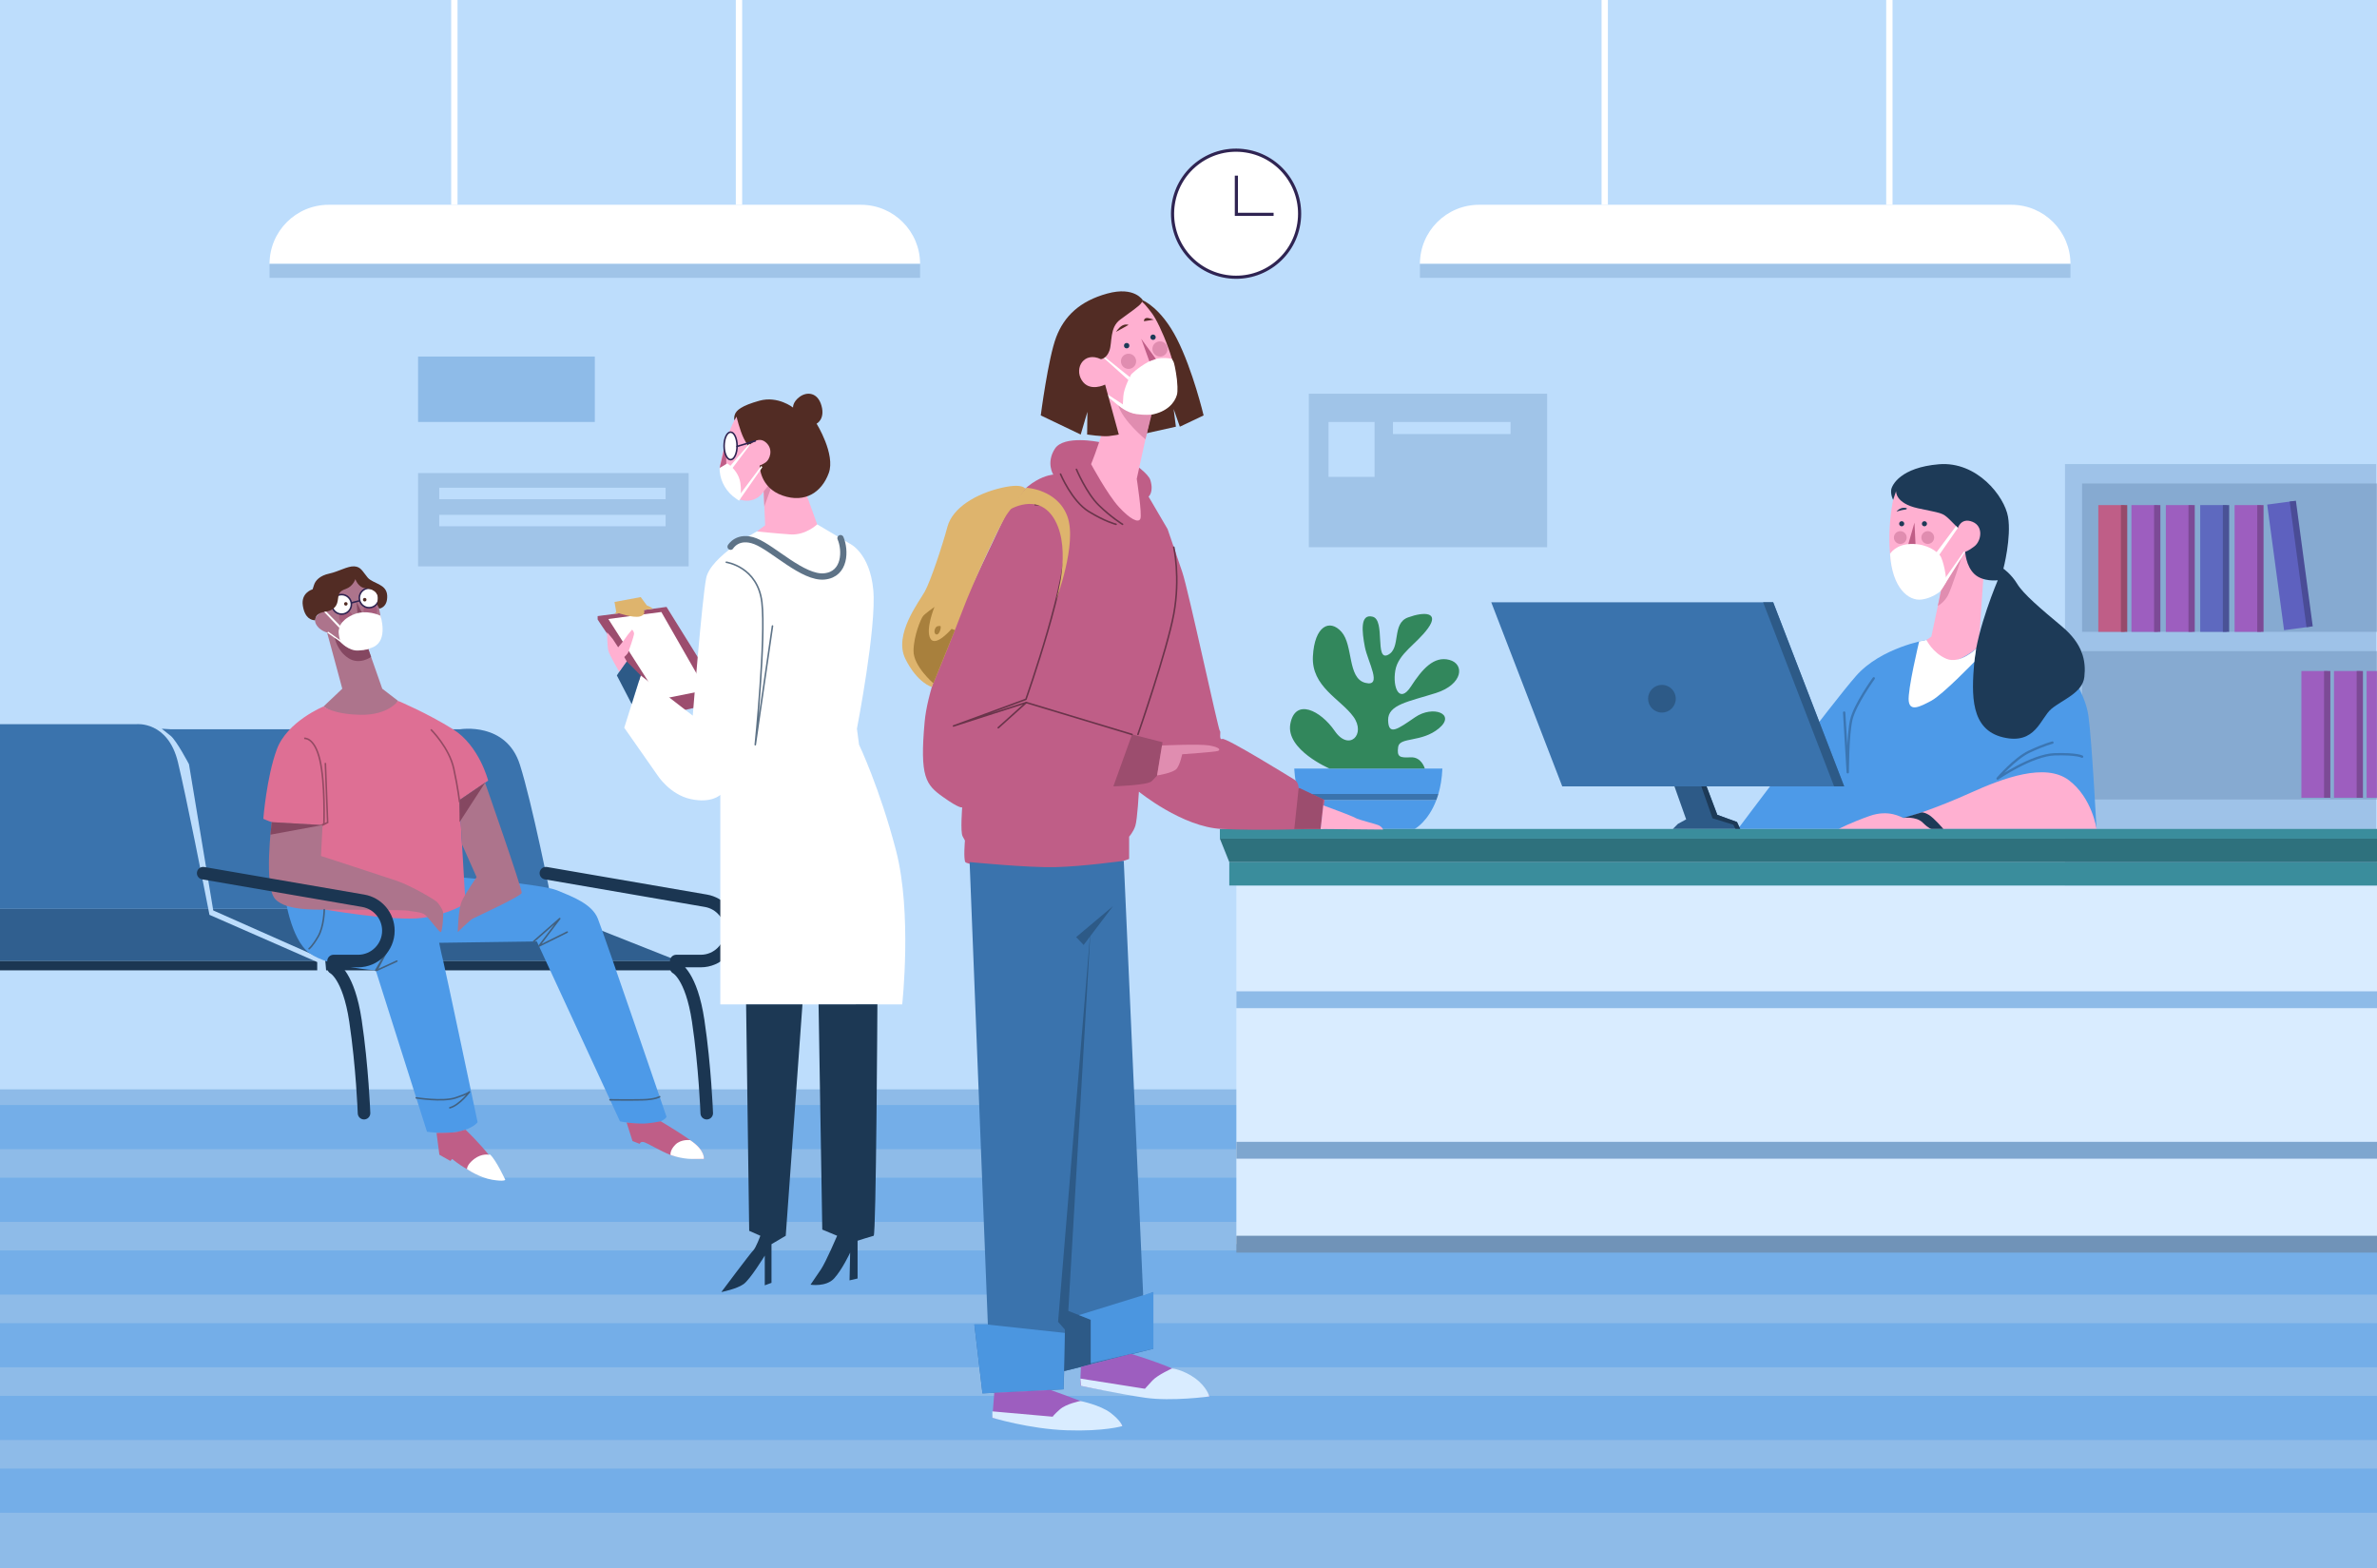 <?xml version="1.0" encoding="utf-8"?>
<!-- Generator: Adobe Illustrator 27.5.0, SVG Export Plug-In . SVG Version: 6.00 Build 0)  -->
<svg version="1.1" xmlns="http://www.w3.org/2000/svg" xmlns:xlink="http://www.w3.org/1999/xlink" x="0px" y="0px"
	 viewBox="0 0 757.894 500" style="enable-background:new 0 0 757.894 500;" xml:space="preserve">
<g id="BACKGROUND">
	<rect y="-0.47" style="fill:#BDDDFC;" width="757.894" height="500.941"/>
	<rect y="347.307" style="fill:#8EBBE8;" width="757.894" height="153.163"/>
	<rect y="352.299" style="fill:#74AEE8;" width="757.894" height="14.076"/>
	<rect y="375.481" style="fill:#74AEE8;" width="757.894" height="14.076"/>
	<rect y="398.663" style="fill:#74AEE8;" width="757.894" height="14.076"/>
	<rect y="421.845" style="fill:#74AEE8;" width="757.894" height="14.076"/>
	<rect y="445.027" style="fill:#74AEE8;" width="757.894" height="14.076"/>
	<rect y="468.209" style="fill:#74AEE8;" width="757.894" height="14.076"/>
</g>
<g id="OBJECTS">
	<g>
		<path style="fill:#3A73AD;" d="M56.742,243.034c-3.171-13.214-13.214-12.157-13.214-12.157H0v58.878h66.413
			C64.947,282.252,59.474,254.417,56.742,243.034z"/>
		<path style="fill:#305F8F;" d="M66.785,291.662c0,0-0.136-0.7-0.372-1.907H0v16.642h100.39L66.785,291.662z"/>
		<polygon style="fill:#1B3652;" points="0,306.396 0,309.369 101.142,309.369 101.142,306.726 100.39,306.396 		"/>
		<path style="fill:#305F8F;" d="M215.613,306.122l-39.076-15.479c0,0-0.062-0.316-0.174-0.888H67.908l0.085,0.51l35.704,15.844
			l0.025,0.287h111.891V306.122z"/>
		<polygon style="fill:#1B3652;" points="103.722,306.396 103.984,309.369 215.613,309.369 215.613,306.396 		"/>
		<path style="fill:#3A73AD;" d="M165.777,243.827c-4.342-13.781-19.066-11.326-19.066-11.326h-92.31l-2.832-0.169
			c0,0,0.944,0.736,2.832,2.246c1.888,1.51,5.852,9.061,5.852,9.061l7.655,46.117h108.455
			C175.313,284.422,169.699,256.274,165.777,243.827z"/>
		<path style="fill:none;stroke:#1B3652;stroke-width:4;stroke-linecap:round;stroke-linejoin:round;stroke-miterlimit:10;" d="
			M174.053,278.384l51.018,8.794c4.643,0.8,8.035,4.827,8.035,9.539l0,0c0,5.346-4.334,9.68-9.68,9.68h-7.814v2.19
			c0,0,4.825,2.316,7.005,16.891c2.179,14.575,2.724,29.423,2.724,29.423"/>
		<g>
			<path style="fill:#4D9AE8;" d="M90.751,285.016c0,0,1.739,14.389,7.931,18.867c6.192,4.478,21.121,5.485,21.121,5.485
				l16.341,51.448c0,0,5.086,0.865,9.82,0c4.734-0.865,6.32-3.026,6.32-3.026s-10.255-48.604-10.964-51.394
				c-0.709-2.79-1.285-5.816-1.285-5.816l31.127-0.432l26.516,57.354c0,0,6.773,1.441,10.52,0.721
				c3.747-0.721,4.323-2.162,4.323-2.162s-20.031-58.513-21.904-63.193c-1.873-4.681-8.07-6.986-12.97-9.004
				c-4.9-2.017-31.682-4.221-31.682-4.221L90.751,285.016z"/>
			<path style="fill:#AD748C;" d="M104.27,201.652c0-0.185,4.864,17.918,4.864,17.918l-5.973,5.665c0,0,6.034,4.864,13.915,3.879
				c7.881-0.985,9.852-5.665,9.852-5.665l-5.049-3.879l-4.495-12.807c0,0,3.694-0.865,4.187-5.112s-1.539-12.929-3.756-15.576
				c-2.217-2.648-9.236-4.68-12.807,0.369c-3.571,5.049-2.34,8.682-2.34,8.682s-2.955,1.293-2.032,3.571
				C101.561,200.974,104.27,201.652,104.27,201.652z"/>
			<polygon style="fill:#854761;" points="113.693,191.941 116.461,197.428 114.091,196.887 			"/>
			<circle style="fill:#A65D7C;" cx="110.267" cy="196.762" r="2.162"/>
			<path style="fill:#A65D7C;" d="M120.243,194.684c0,1.194-0.968,2.161-2.162,2.161c-1.194,0-2.162-0.968-2.162-2.161
				c0-1.194,0.968-2.162,2.162-2.162C119.276,192.523,120.243,193.49,120.243,194.684z"/>
			<path style="fill:#FFFFFF;stroke:#2F2452;stroke-width:0.5;stroke-miterlimit:10;" d="M112.048,192.68
				c0,1.722-1.396,3.118-3.118,3.118c-1.722,0-3.118-1.396-3.118-3.118c0-1.722,1.396-3.118,3.118-3.118
				C110.652,189.562,112.048,190.958,112.048,192.68z"/>
			<path style="fill:#FFFFFF;stroke:#2F2452;stroke-width:0.5;stroke-miterlimit:10;" d="M120.799,190.635
				c0,1.722-1.396,3.118-3.118,3.118s-3.118-1.396-3.118-3.118c0-1.722,1.396-3.118,3.118-3.118S120.799,188.913,120.799,190.635z"
				/>
			
				<line style="fill:#FFFFFF;stroke:#2F2452;stroke-width:0.5;stroke-miterlimit:10;" x1="112.048" y1="192.211" x2="114.563" y2="191.54"/>
			<path style="fill:#522C24;" d="M110.829,192.523c0,0.31-0.252,0.562-0.562,0.562c-0.311,0-0.562-0.252-0.562-0.562
				c0-0.311,0.252-0.562,0.562-0.562C110.577,191.96,110.829,192.212,110.829,192.523z"/>
			<circle style="fill:#522C24;" cx="116.289" cy="191.197" r="0.562"/>
			<path style="fill:#522C24;" d="M101.772,195.662c0,0,0.554-0.457,2.23-0.69s3.351-1.232,3.677-3.432
				c0.326-2.2,0.288-2.991,2.588-3.782c2.3-0.791,3.039-3.119,3.039-3.119s0.896,2.698,3.155,2.878
				c2.259,0.179,3.749,1.213,3.972,2.634c0.223,1.421-0.379,2.315,0,2.934c0.379,0.619,0.455,0.959,0.455,0.959
				s2.71-0.235,2.571-4.098c-0.14-3.863-4.562-3.817-6.237-5.818c-1.676-2.001-2.141-3.445-4.282-3.561
				c-2.141-0.116-4.934,1.653-7.959,2.304c-3.025,0.652-4.468,2.234-4.887,3.724c-0.419,1.49-0.465,1.303-0.465,1.303
				s-3.724,1.065-3.072,5.187c0.652,4.122,2.78,4.634,3.903,4.681C100.458,197.765,100.521,196.166,101.772,195.662z"/>
			<polygon style="fill:#FFFFFF;" points="103.352,195.085 108.105,200.092 108.561,199.591 104.002,194.972 			"/>
			<path style="fill:#FFFFFF;" d="M108.105,200.592c0,0-0.025-2.555,4.323-4.559c4.348-2.004,8.878,0.263,8.878,0.263
				s2.584,7.78-2.275,9.996c-4.859,2.215-6.936,1.163-8.202,0.412c-1.266-0.751-2.268-1.954-2.268-1.954
				S107.649,201.594,108.105,200.592z"/>
			<polygon style="fill:#FFFFFF;" points="104.704,201.415 108.93,204.45 108.93,204.951 104.27,201.652 			"/>
			<path style="fill:#854761;" d="M106.756,203.412l1.805,1.339c0,0,2.666,2.835,5.658,2.653c2.992-0.181,3.227-0.466,3.227-0.466
				l0.875,2.494c0,0-3.649,2.717-7.246,0.39C107.479,207.494,106.756,203.412,106.756,203.412z"/>
			<path style="fill:#DE6F94;" d="M103.162,225.234c0,0-11.628,4.755-14.907,13.688c-3.279,8.933-4.297,22.121-4.297,22.121
				s5.428,2.643,11.195,2.643c5.767,0,6.445,0,6.445,0l0.678,26.069c0,0,23.181,4.123,32.34,2.879
				c9.159-1.244,13.795-4.636,13.795-4.636l-1.922-32.905l9.159-6.219c0,0-2.827-11.148-11.195-16.373
				c-8.368-5.225-17.525-9.052-17.525-9.052s-3.079,4.598-11.943,4.439C106.121,227.728,103.162,225.234,103.162,225.234z"/>
			<path style="fill:none;stroke:#944A63;stroke-width:0.5;stroke-miterlimit:10;" d="M96.989,235.405c0,0,3.283-0.547,5.016,6.931
				c1.733,7.478,1.277,20.337,1.277,20.337l-1.684,1.013l2.869-1.469l-0.73-18.969"/>
			<path style="fill:none;stroke:#944A63;stroke-width:0.5;stroke-miterlimit:10;" d="M137.389,232.578
				c0,0,5.837,5.746,7.296,12.494c1.459,6.749,1.842,10.674,1.842,10.674"/>
			<path style="fill:#AD748C;" d="M86.64,262.115c0,0-2.619,20.446,1.103,24.517c3.723,4.072,14.484,3.316,18.963,3.374
				c4.479,0.058,22.627,0.058,23.558,0.349c0.931,0.291,3.956,0.291,5.235,1.28c1.28,0.989,4.595,5.759,5.061,5.526
				c0.465-0.233,0.931-5.526,0.698-6.457c-0.233-0.931-1.222-2.385-1.861-3.083c-0.64-0.698-8.144-5.177-12.913-6.806
				c-4.77-1.629-24.14-7.911-24.14-7.911l0.508-9.861L86.64,262.115z"/>
			<polygon style="fill:#854761;" points="86.64,262.115 86.222,266.106 102.852,263.044 			"/>
			<path style="fill:#AD748C;" d="M154.664,249.541c0,0,11.926,34.067,11.686,35.146c-0.24,1.079-14.509,7.607-15.589,8.18
				c-1.079,0.573-4.796,4.302-4.796,4.302s0.12-7.445,1.319-9.964c1.199-2.518,4.677-7.563,4.677-7.563l-4.646-10.425l-0.825-14.124
				L154.664,249.541z"/>
			<polygon style="fill:#854761;" points="154.664,249.541 146.527,262.115 146.489,255.092 			"/>
			<path style="fill:none;stroke:#426180;stroke-width:0.5;stroke-linecap:round;stroke-linejoin:round;stroke-miterlimit:10;" d="
				M132.715,350.019c0,0,8.369,1.368,12.53,0c4.161-1.367,4.433-1.91,4.433-1.91s-3.166,4.252-6.242,5.066"/>
			
				<polyline style="fill:none;stroke:#426180;stroke-width:0.5;stroke-linecap:round;stroke-linejoin:round;stroke-miterlimit:10;" points="
				119.803,309.369 123.464,303.054 120.099,309.371 126.534,306.419 			"/>
			<path style="fill:none;stroke:#426180;stroke-width:0.5;stroke-linecap:round;stroke-linejoin:round;stroke-miterlimit:10;" d="
				M103.391,290.024c0,0-0.059,5.297-1.948,8.544c-1.889,3.247-2.893,3.896-2.893,3.896"/>
			
				<polyline style="fill:none;stroke:#426180;stroke-width:0.5;stroke-linecap:round;stroke-linejoin:round;stroke-miterlimit:10;" points="
				170.156,300.162 178.472,292.867 171.847,301.629 180.849,297.169 			"/>
			<path style="fill:none;stroke:#426180;stroke-width:0.5;stroke-linecap:round;stroke-linejoin:round;stroke-miterlimit:10;" d="
				M194.506,350.642c0,0,6.041,0.094,10.286,0s5.534-0.983,5.534-0.983"/>
			<path style="fill:#BF5E87;" d="M199.79,357.884l1.876,5.896l2.298,0.909c0,0,0.16-0.802,1.229-0.588
				c1.069,0.214,5.665,3.046,8.605,4.115c2.939,1.069,10.636,1.283,10.636,1.283s0.107-2.084-2.245-4.329
				c-2.352-2.245-11.516-7.685-11.516-7.685s-3.662,0.791-6.121,0.737C202.094,358.168,199.79,357.884,199.79,357.884z"/>
			<path style="fill:#BF5E87;" d="M148.43,360.17c0,0,4.343,4.075,7.966,8.717c3.623,4.641,4.189,7.245,4.189,7.245
				s-3.283,0-7.811-1.585c-4.528-1.585-8.604-5.049-8.604-5.049l-0.566,0.634l-3.509-1.981l-0.906-6.951
				c0,0,5.061,0.036,6.776-0.384C147.679,360.396,148.43,360.17,148.43,360.17z"/>
			<path style="fill:#FFFFFF;" d="M220.063,363.491c0,0-2.921-0.382-4.739,1.458c-1.818,1.84-1.526,3.266-1.526,3.266
				s3.323,1.283,6.979,1.283s3.656,0,3.656,0S224.908,366.706,220.063,363.491z"/>
			<path style="fill:#FFFFFF;" d="M155.811,368.151c0,0-2.185-0.489-4.608,1.347c-2.423,1.836-2.307,3.246-2.307,3.246
				s4.024,2.733,8.063,3.388c4.039,0.655,4.14,0,4.14,0s-2.926-6.324-4.847-8.04"/>
		</g>
		<path style="fill:none;stroke:#1B3652;stroke-width:4;stroke-linecap:round;stroke-linejoin:round;stroke-miterlimit:10;" d="
			M64.78,278.384l51.019,8.794c4.643,0.8,8.035,4.827,8.035,9.539l0,0c0,5.346-4.334,9.68-9.68,9.68h-7.814v2.19
			c0,0,4.825,2.316,7.004,16.891c2.18,14.575,2.724,29.423,2.724,29.423"/>
	</g>
	
		<ellipse transform="matrix(0.157 -0.988 0.988 0.157 264.714 446.888)" style="fill:#FFFFFF;stroke:#2F2452;stroke-miterlimit:10;" cx="394.21" cy="68.335" rx="20.247" ry="20.247"/>
	<g>
		<rect x="658.406" y="147.954" style="opacity:0.51;fill:#7FA9D4;" width="99.208" height="136.727"/>
		<rect x="663.866" y="154.144" style="opacity:0.51;fill:#7094BA;" width="94.056" height="47.3"/>
		<rect x="663.866" y="207.59" style="opacity:0.51;fill:#7094BA;" width="94.056" height="47.3"/>
		<g>
			<rect x="669.034" y="161.035" style="fill:#BF5E87;" width="8.424" height="40.409"/>
			<rect x="676.254" y="161.035" style="fill:#964A6A;" width="2.006" height="40.409"/>
		</g>
		<g>
			<rect x="679.597" y="161.035" style="fill:#9D5EBF;" width="8.424" height="40.409"/>
			<rect x="686.818" y="161.035" style="fill:#7C4A96;" width="2.006" height="40.409"/>
		</g>
		<g>
			<rect x="690.562" y="161.035" style="fill:#9D5EBF;" width="8.424" height="40.409"/>
			<rect x="697.783" y="161.035" style="fill:#7C4A96;" width="2.006" height="40.409"/>
		</g>
		<g>
			<rect x="701.527" y="161.035" style="fill:#5E69BF;" width="8.424" height="40.409"/>
			<rect x="708.748" y="161.035" style="fill:#4A5296;" width="2.006" height="40.409"/>
		</g>
		<g>
			<rect x="712.492" y="161.035" style="fill:#9D5EBF;" width="8.424" height="40.409"/>
			<rect x="719.713" y="161.035" style="fill:#7C4A96;" width="2.006" height="40.409"/>
		</g>
		<g>
			<rect x="733.789" y="213.932" style="fill:#9D5EBF;" width="8.424" height="40.409"/>
			<rect x="741.009" y="213.932" style="fill:#7C4A96;" width="2.006" height="40.409"/>
		</g>
		<g>
			<rect x="744.187" y="213.932" style="fill:#9D5EBF;" width="8.424" height="40.409"/>
			<rect x="751.408" y="213.932" style="fill:#7C4A96;" width="2.006" height="40.409"/>
		</g>
		<g>
			<rect x="754.586" y="213.933" style="fill:#9D5EBF;" width="3.273" height="40.409"/>
		</g>
		<g>
			
				<rect x="725.6" y="160.362" transform="matrix(0.991 -0.133 0.133 0.991 -17.509 98.46)" style="fill:#5E61BF;" width="8.424" height="40.409"/>
			
				<rect x="732.786" y="159.829" transform="matrix(0.991 -0.133 0.133 0.991 -17.403 98.98)" style="fill:#4A4C96;" width="2.006" height="40.409"/>
		</g>
	</g>
	<g>
		<path style="fill:#4D9AE8;" d="M614.233,204.011c0,0-14.464,2.408-22.438,11.486c-7.974,9.078-37.661,48.786-37.661,48.786
			h114.332c0,0-1.472-28.054-2.576-36.028c-1.104-7.974-7.606-16.07-7.606-16.07s-24.109-8.127-24.445-8.173
			C633.505,203.965,614.233,204.011,614.233,204.011z"/>
		<g>
			<path style="fill:#4D9AE8;" d="M459.897,245.038h-47.218c0,0,0.072,3.763,1.39,8.1h44.553
				C459.284,250.87,459.76,248.193,459.897,245.038z"/>
			<path style="fill:#4D9AE8;" d="M414.736,255.054c1.364,3.549,3.625,7.168,7.412,9.229h28.928c0,0,4.29-2.292,6.899-9.229H414.736
				z"/>
			<path style="fill:#3A73AD;" d="M458.622,253.137h-44.553c0.191,0.63,0.42,1.272,0.667,1.916h43.239
				C458.204,254.447,458.424,253.817,458.622,253.137z"/>
			<path style="fill:#32875C;" d="M423.925,245.038c0,0-14.047-5.99-12.505-14.27c1.542-8.28,9.593-4.34,14.161,2.284
				c4.568,6.624,10.05,1.085,5.939-4.568c-4.111-5.653-13.419-9.536-12.905-19.243c0.514-9.707,5.367-12.048,9.136-7.766
				c3.769,4.283,1.827,14.732,7.537,16.217c5.71,1.485,0.799-6.681-0.114-11.477c-0.914-4.797-1.599-10.678,2.512-9.593
				s0.571,14.275,4.854,12.163c4.283-2.113,1.085-9.993,6.395-11.934c5.31-1.941,10.05-1.656,6.395,3.426
				c-3.654,5.082-9.536,8.051-10.449,13.533s1.37,10.621,4.968,5.082c3.597-5.539,7.309-9.821,12.277-8.508
				c4.968,1.313,4.34,7.823-4.283,10.564c-8.622,2.741-15.36,3.654-15.246,8.679c0.114,5.025,2.969,2.912,8.622-0.971
				c5.653-3.883,13.133-1.085,7.595,3.54c-5.539,4.625-12.562,2.684-13.019,5.939c-0.457,3.255,0.514,3.483,3.997,3.312
				c3.483-0.171,4.511,3.592,4.511,3.592H423.925z"/>
		</g>
		<g>
			<polygon style="fill:#3A73AD;" points="588,250.702 498.113,250.702 475.482,192.024 565.37,192.024 			"/>
			<polygon style="fill:#2D5A87;" points="588,250.702 584.79,250.702 562.16,192.024 565.37,192.024 			"/>
			<path style="fill:#2D5A87;" d="M534.311,222.764c0,2.438-1.977,4.415-4.415,4.415c-2.438,0-4.415-1.977-4.415-4.415
				c0-2.438,1.977-4.415,4.415-4.415C532.335,218.349,534.311,220.326,534.311,222.764z"/>
			<polygon style="fill:#2D5A87;" points="533.887,250.702 537.623,261.226 534.991,262.67 533.377,264.283 554.858,264.283 
				553.84,262.076 547.557,259.783 544.118,250.702 			"/>
			<polygon style="fill:#1D3A57;" points="542.462,250.702 546.028,260.887 552.651,262.924 553.33,264.283 554.858,264.283 
				553.84,262.076 547.557,259.783 544.118,250.702 			"/>
		</g>
		<path style="fill:#FFB0D1;" d="M617.14,150.052c-0.298,0-11.552,0.074-13.415,8.794c-1.863,8.72-2.31,23.104,2.534,28.992
			c4.844,5.888,12.67,0.298,12.67,0.298l-3.13,14.831l-1.565,1.043c0,0,0.745,6.708,6.41,7.006
			c5.664,0.298,13.341-7.602,13.341-7.602l-2.832-1.267l1.938-28.172c0,0,3.726-16.322-5.366-20.496
			C618.631,149.307,617.14,150.052,617.14,150.052z"/>
		<path style="fill:#1D3A57;" d="M604.562,156.57c0,0-0.363,3.89,7.017,5.489c7.38,1.599,7.688,1.292,10.025,3.567
			c2.337,2.276,2.644,2.706,2.644,2.706s1.046-3.444,4.674-1.968c3.629,1.476,2.768,6.15,0.615,7.811
			c-2.153,1.661-2.952,1.722-2.952,1.722s0.2,4.552,2.952,7.134c2.752,2.582,7.442,1.968,7.442,1.968s-6.583,15.448-7.488,26.026
			c-0.906,10.578-1.245,21.559,9.17,24.05c10.415,2.49,11.887-6.113,15.396-9.057c3.51-2.943,9.962-5.094,10.528-10.189
			c0.566-5.094-0.453-10.528-7.245-16.189c-6.792-5.66-12.226-10.302-14.151-13.472s-4.415-4.868-4.415-4.868
			s2.604-9.962,1.472-16.528c-1.132-6.566-9.905-17.774-22.047-16.755c-12.142,1.019-14.972,6.566-15.199,8.151
			c-0.226,1.585,0.617,3.203,0.617,3.203L604.562,156.57z"/>
		<polygon style="fill:#BF5E87;" points="610.421,166.614 607.691,176.146 610.787,174.191 		"/>
		<path style="fill:#E08DB0;" d="M607.936,171.38c0,1.125-0.912,2.037-2.037,2.037c-1.125,0-2.037-0.912-2.037-2.037
			c0-1.125,0.912-2.037,2.037-2.037C607.024,169.343,607.936,170.255,607.936,171.38z"/>
		<path style="fill:#E08DB0;" d="M616.694,171.38c0,1.125-0.912,2.037-2.037,2.037s-2.037-0.912-2.037-2.037
			c0-1.125,0.912-2.037,2.037-2.037S616.694,170.255,616.694,171.38z"/>
		<path style="fill:#1D3A57;" d="M612.783,166.98c0-0.45,0.365-0.815,0.815-0.815c0.45,0,0.815,0.365,0.815,0.815
			c0,0.45-0.365,0.815-0.815,0.815C613.148,167.795,612.783,167.43,612.783,166.98z"/>
		<path style="fill:#1D3A57;" d="M605.532,166.98c0-0.45,0.365-0.815,0.815-0.815c0.45,0,0.815,0.365,0.815,0.815
			c0,0.45-0.365,0.815-0.815,0.815C605.897,167.795,605.532,167.43,605.532,166.98z"/>
		<path style="fill:#1D3A57;" d="M607.936,161.993c0,0-0.964-0.263-1.861,0.088c-0.898,0.35-1.401,1.029-1.401,1.029
			s1.671-0.532,2.488-0.606C607.979,162.43,608.002,162.299,607.936,161.993z"/>
		<path style="fill:#FFB0D1;" d="M586.275,264.283h82.192c0,0-1.349-9.898-8.832-15.541c-7.483-5.643-20.855-0.736-31.405,4.048
			c-10.55,4.784-20.732,8.097-21.345,7.974c-0.613-0.123-4.539-2.822-10.795-0.613C589.832,262.358,586.275,264.283,586.275,264.283
			z"/>
		<path style="fill:#1D3A57;" d="M606.884,260.764c0,0,4.048-0.575,6.134,1.472c2.086,2.047,2.822,2.047,2.822,2.047h3.803
			c0,0-2.995-3.519-4.662-4.501c-1.667-0.981-2.329-0.749-2.329-0.749L606.884,260.764z"/>
		<path style="fill:#FFFFFF;" d="M602.629,176.57c0,0,1.841-3.153,6.935-3.153c5.093,0,7.917,2.397,8.977,3.644
			c1.06,1.247,2.307,7.606,1.933,9.164c-0.374,1.559-3.8,4.426-7.854,4.925C608.566,191.649,603.3,187.549,602.629,176.57z"/>
		<path style="fill:#E08DB0;" d="M618.929,188.137l6.47-10.327c0,0-3.179,10.037-4.426,12.219c-1.247,2.182-3.109,3.155-3.109,3.155
			L618.929,188.137z"/>
		<polyline style="fill:#FFFFFF;" points="616.694,177.061 623.695,167.72 624.248,168.333 617.864,177.56 		"/>
		<polygon style="fill:#FFFFFF;" points="618.929,188.137 626.585,175.897 626.147,175.897 619.85,184.854 		"/>
		<path style="fill:#FFFFFF;" d="M614.233,204.011l-2.324,0.503c0,0-3.732,15.551-3.324,18.982c0.409,3.432,3.513,1.879,7.19-0.082
			s13.714-12.39,13.714-12.39l0.587-4.181c0,0-5.178,5.05-9.535,3.171C616.185,208.136,614.233,204.011,614.233,204.011z"/>
		<path style="fill:none;stroke:#3B76B3;stroke-width:0.75;stroke-linecap:round;stroke-linejoin:round;stroke-miterlimit:10;" d="
			M663.866,241.241c0,0-1.433-0.956-8.695-0.764c-7.262,0.191-18.251,7.74-18.251,7.74s5.447-6.402,10.129-8.6
			c4.682-2.198,7.358-2.867,7.358-2.867"/>
		<path style="fill:none;stroke:#3B76B3;stroke-width:0.75;stroke-linecap:round;stroke-linejoin:round;stroke-miterlimit:10;" d="
			M597.438,216.264c0,0-5.989,8.293-7.141,13.131c-1.152,4.837-1.152,16.821-1.152,16.821L588,227.179"/>
	</g>
	<g>
		<rect x="394.21" y="282.32" style="fill:#D9ECFF;" width="363.684" height="114.349"/>
		<rect x="394.21" y="316.049" style="fill:#8EBBE8;" width="363.684" height="5.372"/>
		<rect x="394.21" y="364.039" style="fill:#7EA6CF;" width="363.684" height="5.372"/>
		<rect x="394.21" y="393.983" style="fill:#7093B8;" width="363.684" height="5.372"/>
		<rect x="391.952" y="274.846" style="fill:#3A8D9C;" width="365.942" height="7.474"/>
		<rect x="388.953" y="264.283" style="fill:#3A8D9C;" width="368.941" height="3.089"/>
		<polygon style="fill:#2E717D;" points="757.894,274.846 391.952,274.846 388.953,267.372 757.894,267.372 		"/>
	</g>
	<g>
		<rect x="510.651" y="-0.47" style="fill:#FFFFFF;" width="2.02" height="65.758"/>
		<rect x="601.403" y="-0.47" style="fill:#FFFFFF;" width="2.02" height="65.758"/>
		<path style="fill:#FFFFFF;" d="M660.157,84.144H452.735l0,0c0-10.414,8.442-18.856,18.857-18.856H641.3
			C651.714,65.288,660.157,73.73,660.157,84.144L660.157,84.144z"/>
	</g>
	<g>
		<rect x="143.859" y="-0.47" style="fill:#FFFFFF;" width="2.02" height="65.758"/>
		<rect x="234.611" y="-0.47" style="fill:#FFFFFF;" width="2.02" height="65.758"/>
		<path style="fill:#FFFFFF;" d="M293.364,84.144H85.942l0,0c0-10.414,8.442-18.856,18.857-18.856h169.709
			C284.922,65.288,293.364,73.73,293.364,84.144L293.364,84.144z"/>
	</g>
	<g>
		<g>
			<path style="fill:#BF5E87;" d="M350.459,140.937c0,0-11.261-2.342-14.128,2.146c-2.867,4.487-0.499,8.227-0.499,8.227
				s-9.598,0.513-16.079,14.653c-6.482,14.14-23.309,46.423-24.929,64.123c-1.62,17.7,0.374,20.099,5.858,24.01
				c5.484,3.911,6.108,3.288,6.108,3.288s-0.623,7.853,0.125,9.224c0.748,1.371,0.748,1.371,0.748,1.371s-0.499,5.759,0.125,6.868
				c0.623,1.109,22.686,4.101,34.278,2.855c11.592-1.247,17.949-3.864,17.949-3.864v-7.105c0,0,1.371-1.496,1.994-3.49
				c0.623-1.994,1.122-10.844,1.122-10.844s13.836,11.307,26.425,11.886c12.589,0.579,27.796,0,27.796,0h3.739l1.246-9.229
				l-8.269-3.778c0,0,0.045-1.87-1.39-2.742c-1.435-0.873-21.773-13.458-22.962-12.949c-1.189,0.509-0.339-2.547-0.764-2.547
				c-0.425,0-10.104-45.17-11.972-50.604c-1.868-5.434-4.7-13.755-4.7-13.755l-6.068-10.358c0,0,1.755-1.359,0.573-5.264
				S350.459,140.937,350.459,140.937z"/>
			<path style="fill:#522C24;" d="M364.415,95.772c0,0,5.747,2.291,10.835,12.26c5.088,9.969,8.515,24.409,8.515,24.409
				l-7.577,3.599l-1.984-5.639l0.722,5.639l-10.511,2.345l-2.704-39.809L364.415,95.772z"/>
			<path style="fill:#FFB0D1;" d="M351.179,114.755c0,0-2.804-3.127-6.201,0.27c-3.397,3.397-1.456,7.818,2.211,8.735
				c3.666,0.917,4.853-0.755,4.853-0.755s0.701,9.921-0.593,14.666c-1.294,4.745-3.559,10.298-3.559,10.298s5.23,9.705,8.842,13.641
				c3.612,3.936,6.201,5.176,6.848,3.828c0.647-1.348-1.132-12.779-1.132-12.779l4.583-20.866c0,0,7.764-1.456,8.195-8.034
				c0.431-6.578-5.23-20.327-7.98-23.939c-2.75-3.612-5.23-7.171-12.239-4.421s-8.573,9.166-7.387,12.724
				C348.807,111.682,351.179,114.755,351.179,114.755z"/>
			<path style="fill:#FFFFFF;" d="M360.679,119.362c0,0-2.341,4.181-2.509,6.983c-0.167,2.801-0.251,4.056-0.251,4.056
				s3.723,2.779,9.011,1.85c5.288-0.93,7.629-3.907,8.319-6.349c0.69-2.442-0.689-9.98-1.108-10.637
				c-0.418-0.657-0.475-0.848-0.475-0.848s-3.915-1.033-7.427,0.89C362.728,117.23,360.679,119.362,360.679,119.362z"/>
			<polygon style="fill:#BF5E87;" points="363.88,108.031 368.547,114.431 366.463,115.19 			"/>
			<path style="fill:#E08DB0;" d="M362.25,115.19c0,1.339-1.085,2.424-2.423,2.424c-1.339,0-2.424-1.085-2.424-2.424
				s1.085-2.424,2.424-2.424C361.165,112.767,362.25,113.852,362.25,115.19z"/>
			<circle style="fill:#1D3A57;" cx="359.233" cy="110.203" r="0.856"/>
			<path style="fill:#1D3A57;" d="M368.498,107.509c0,0.473-0.383,0.856-0.856,0.856c-0.473,0-0.856-0.383-0.856-0.856
				s0.383-0.856,0.856-0.856C368.115,106.654,368.498,107.037,368.498,107.509z"/>
			<circle style="fill:#E08DB0;" cx="369.857" cy="111.252" r="2.424"/>
			<path style="fill:#522C24;" d="M359.827,103.586c0,0-0.768-0.389-1.908,0.156c-1.14,0.545-2.074,2.063-2.074,2.063
				L359.827,103.586z"/>
			<path style="fill:#522C24;" d="M367.874,101.912c-0.195,0-1.869-0.779-2.569-0.467c-0.701,0.311-0.545,0.973-0.545,0.973
				L367.874,101.912z"/>
			<polygon style="fill:#FFFFFF;" points="351.765,113.97 359.827,121.201 360.226,120.226 352.073,113.676 			"/>
			<polygon style="fill:#FFFFFF;" points="352.151,125.085 358.377,129.162 357.919,130.401 351.996,125.47 			"/>
			<path style="fill:#522C24;" d="M350.999,114.512c0,0,1.77-0.088,2.725-2.681c0.955-2.593,0-7.408,3.457-9.937
				c3.458-2.529,6.163-4.394,6.698-5.258c0.535-0.864,0.535-0.864,0.535-0.864s-2.593-4.595-11.373-2.184
				c-8.78,2.411-13.739,7.234-16.287,13.921c-2.548,6.687-4.913,24.931-4.913,24.931l12.738,6.095l2.138-7.234l-0.091,7.234
				c0,0,4.913,0.728,6.915,0.5c2.002-0.227,3.185-0.5,3.185-0.5l-4.367-15.923c0,0-5.004,2.544-7.461-1.412
				C342.442,117.245,345.709,111.961,350.999,114.512z"/>
			<path style="fill:#9C4D6E;" d="M360.944,234.16l-5.951,16.542c0,0,10.887-0.331,12.193-1.614
				c1.307-1.283,1.742-1.864,1.742-1.864l1.742-10.597L360.944,234.16z"/>
			<polyline style="fill:#9C4D6E;" points="414.069,251.276 412.679,264.283 421.091,264.283 421.947,254.875 414.405,251.276 			
				"/>
			<path style="fill:none;stroke:#69344A;stroke-width:0.5;stroke-linecap:round;stroke-linejoin:round;stroke-miterlimit:10;" d="
				M343.217,149.64c0,0,3.167,7.573,7.143,11.455c3.976,3.881,7.559,6.059,7.559,6.059"/>
			<path style="fill:none;stroke:#69344A;stroke-width:0.5;stroke-linecap:round;stroke-linejoin:round;stroke-miterlimit:10;" d="
				M338.148,151.154c0,0,3.597,8.615,8.993,11.928c5.396,3.313,8.71,4.071,8.71,4.071"/>
			<path style="fill:none;stroke:#69344A;stroke-width:0.5;stroke-linecap:round;stroke-linejoin:round;stroke-miterlimit:10;" d="
				M330.057,160.924c0,0,7.359-1.019,9.396,10.189c2.038,11.208-12.34,51.849-12.34,51.849l-23.094,8.491l23.207-7.472l-8.943,8.038
				"/>
			<path style="fill:none;stroke:#69344A;stroke-width:0.5;stroke-linecap:round;stroke-linejoin:round;stroke-miterlimit:10;" d="
				M327.226,223.981"/>
			
				<line style="fill:none;stroke:#69344A;stroke-width:0.5;stroke-linecap:round;stroke-linejoin:round;stroke-miterlimit:10;" x1="327.226" y1="223.981" x2="360.944" y2="234.16"/>
			<path style="fill:none;stroke:#69344A;stroke-width:0.5;stroke-linecap:round;stroke-linejoin:round;stroke-miterlimit:10;" d="
				M374.252,174.461c0,0,2.157,9.571,0,21.277c-2.156,11.706-11.421,38.399-11.421,38.399"/>
			<path style="fill:#FFB0D1;" d="M421.947,256.777c0,0,9.136,3.326,10.179,3.978c1.044,0.652,6.783,1.956,7.695,2.478
				c0.913,0.522,1.174,1.239,1.174,1.239l-19.904-0.189L421.947,256.777z"/>
			<path style="fill:#E08DB0;" d="M356.469,129.193c0,0,2.744,2.413,5.781,2.824c3.038,0.411,4.924,0.187,4.924,0.187l-1.959,7.858
				c0,0-7.254-5.874-8.746-11.055"/>
			<path style="fill:#E08DB0;" d="M370.497,237.675c0,0,11.96-0.564,15.134,0c3.174,0.564,3.644,1.386,2.703,1.739
				c-0.94,0.353-11.402,1.058-11.402,1.058s-0.622,3.136-1.722,4.565c-1.099,1.43-6.283,2.186-6.283,2.186L370.497,237.675z"/>
			<path style="fill:#3A73AD;" d="M309.16,274.846l5.815,147.419h-4.307l2.584,21.968l25.844-1.292l0.215-5.815l28.429-7.107
				v-18.091l-3.23,1.292l-6.203-138.778c0,0-12.965,1.802-21.796,2.018C327.682,276.675,309.16,274.846,309.16,274.846z"/>
			<polygon style="fill:#2D5A87;" points="347.791,295.433 337.365,421.415 339.537,423.889 339.312,437.126 347.791,435.006 
				347.791,420.763 340.623,417.94 			"/>
			<polygon style="fill:#2D5A87;" points="343.124,298.77 354.871,288.895 345.515,301.264 			"/>
			<polygon style="fill:#4B96E0;" points="310.668,422.266 314.549,422.266 339.518,424.959 339.097,442.941 313.252,444.233 			"/>
			<polygon style="fill:#4B96E0;" points="344.022,419.279 347.791,420.763 347.791,434.589 367.741,430.019 367.741,411.928 			"/>
			<path style="fill:#9D5EBF;" d="M360.645,431.645c0,0,9.09,2.668,16.362,6.061c7.272,3.394,8.605,7.514,8.605,7.514
				s-12.12,0.97-21.088-0.121c-8.969-1.091-19.513-3.151-19.876-3.272c-0.364-0.121,0-6.034,0-6.034L360.645,431.645z"/>
			<path style="fill:#9D5EBF;" d="M334.945,443.149c0,0,6.672,2.314,14.187,5.343c7.514,3.03,8.726,6.181,8.726,6.181
				s-13.224,1.576-22.913,0.485c-9.689-1.091-18.537-3.151-18.537-3.151l0.608-7.962L334.945,443.149z"/>
			<path style="fill:#D9ECFF;" d="M373.725,436.266c0,0-4.742,2.147-6.334,3.923c-1.592,1.776-2.342,2.572-2.342,2.572
				l-20.563-3.247l0.162,2.313c0,0,11.875,2.545,20.401,3.791c8.526,1.246,20.563-0.397,20.563-0.397s-0.771-3.01-4.506-5.766
				C377.371,436.699,373.725,436.266,373.725,436.266z"/>
			<path style="fill:#D9ECFF;" d="M344.486,446.663c0,0-4.523,0.868-6.561,2.682c-2.038,1.815-2.292,2.324-2.292,2.324
				l-19.224-1.698v2.035c0,0,11.752,3.569,23.639,3.993c11.887,0.424,17.811-1.327,17.811-1.327s-0.405-1.645-3.716-4.192
				C350.83,447.934,344.486,446.663,344.486,446.663z"/>
		</g>
		<path style="fill:#DEB46D;" d="M327.226,155.507c0,0,9.962,0.457,13.124,9.18c3.162,8.723-3.585,26.472-3.585,26.472
			s4.9-15.544-0.34-25.197c-5.24-9.653-15.033-3.183-15.033-3.183L327.226,155.507z"/>
		<path style="fill:#DEB46D;" d="M327.226,156.619c0,0,0.367-2.986-7.81-1.111c-8.178,1.874-15.701,6.345-17.337,12.451
			c-1.635,6.106-5.343,17.228-7.196,20.608c-1.854,3.38-10.031,13.738-6.215,21.48c3.816,7.742,8.444,8.969,8.444,8.969
			s6.712-16.166,9.765-24.343c3.053-8.178,12.13-28.131,14.515-31.184s5.834-7.98,5.834-7.98"/>
		<path style="fill:#A8803D;" d="M297.952,193.499c0,0-2.96,7.209-1.29,10.093c1.669,2.884,6.754-3.111,6.754-3.111l1.048,0.434
			l-6.865,16.924c0,0-6.401-5.444-6.325-10.376c0.076-4.933,2.367-10.167,3.005-11.003
			C294.916,195.624,297.952,193.499,297.952,193.499z"/>
		<path style="fill:#A8803D;" d="M299.925,199.646c0,0-0.152-0.152-0.987,0c-0.835,0.152-1.442,2.125-0.531,2.58
			C299.318,202.681,300.077,200.632,299.925,199.646z"/>
	</g>
	<g>
		<path style="fill:#9C4D6E;" d="M190.553,197.498c0,0.248,20.81,30.389,20.81,30.389l19.819-4.377l-18.663-30.012l-21.966,2.926
			V197.498z"/>
		<path style="fill:#FFFFFF;" d="M210.867,195.12c-0.254,0-16.907,2.226-16.907,2.226l16.406,25.639l14.757-2.968"/>
		<path style="fill:#FFB0D1;" d="M261.092,168.674l-3.817-10.612c0,0,2.979-14.708-0.652-22.156
			c-3.631-7.447-17.966-9.309-21.783-3.072c-3.817,6.237-5.399,16.477-5.399,16.477l2.141-0.931c0,0,0.279,10.054,5.027,11.078
			c4.748,1.024,6.889-2.793,6.889-2.793l0.465,10.798l-2.607,1.955c0,0,7.82,3.724,13.405,3.072c5.585-0.652,6.796-3.91,6.796-3.91"
			/>
		<polyline style="fill:#BF5E87;" points="231.583,148.381 231.466,140.756 229.441,149.311 		"/>
		<polygon style="fill:#522C24;" points="231.891,151.427 234.003,150.028 232.136,152.756 		"/>
		<polygon style="fill:#E08DB0;" points="243.498,156.666 247.121,152.038 243.704,161.443 		"/>
		<path style="fill:#522C24;" d="M234.341,133.699l0.5-0.865c0,0,1.057,4.428,2.308,6.931c1.252,2.503,1.565,2.441,1.565,2.441
			s2.816-3.442,5.445-1.189s1.189,5.57,0,6.384c-1.189,0.814-1.94,1.001-1.94,1.001s-0.063,7.01,7.26,9.576
			c7.323,2.566,12.58-1.172,14.77-7.158c2.19-5.985-3.88-15.749-3.88-15.749s2.754-1.377,1.565-5.695
			c-1.189-4.318-4.631-4.569-6.947-2.879c-2.316,1.69-2.128,3.442-2.128,3.442s-4.819-3.818-10.702-2.19
			c-5.883,1.627-7.369,3.129-7.815,4.318c-0.446,1.189-0.173,1.952-0.173,1.952"/>
		<path style="fill:#FFFFFF;stroke:#2F2452;stroke-width:0.5;stroke-miterlimit:10;" d="M235.018,142.163
			c0,2.423-0.927,4.387-2.07,4.387c-1.143,0-2.07-1.964-2.07-4.387s0.927-4.387,2.07-4.387
			C234.091,137.776,235.018,139.74,235.018,142.163z"/>
		
			<line style="fill:none;stroke:#2F2452;stroke-width:0.5;stroke-linecap:round;stroke-linejoin:round;stroke-miterlimit:10;" x1="235.018" y1="142.32" x2="240.815" y2="140.583"/>
		<path style="fill:#FFFFFF;" d="M241.357,169.419c0,0-14.861,7.979-16.204,14.934c-1.342,6.955-4.271,43.804-4.271,43.804
			l-16.594-12.812l-5.247,16.673l10.615,15.173c0,0,3.88,6.101,10.542,7.565c6.662,1.464,9.469-1.342,9.469-1.342v66.792h57.997
			c0,0,3.221-29.14-1.986-49.098c-5.208-19.958-11.774-33.684-11.774-33.684l-0.679-5.094c0,0,6.34-32.576,5.208-44.35
			c-1.132-11.774-7.472-14.648-7.472-14.648l-10.409-6.158c0,0-3.627,3.529-8.52,3.208
			C247.141,170.063,241.357,169.419,241.357,169.419z"/>
		<path style="fill:#1C3854;" d="M237.891,320.207l0.987,72.199l3.555,1.576c0,0-1.382,3.828-2.271,4.68
			c-0.889,0.853-10.17,13.264-10.17,13.264s4.937-0.959,7.109-2.538c2.172-1.58,6.745-9.084,6.745-9.084v9.479l2.141-0.79v-12.325
			l4.542-2.686l5.332-73.776H237.891z"/>
		<path style="fill:#1C3854;" d="M260.995,320.207l1.185,71.805l4.739,1.971c0,0-3.555,8.297-5.134,10.667
			c-1.58,2.37-3.357,4.937-3.357,4.937s4.937,0.79,7.504-1.975c2.567-2.765,5.134-8.257,5.134-8.257l-0.198,8.849l2.567-0.592
			v-12.046c0,0,4.344-1.389,5.134-1.583c0.79-0.194,1.185-73.776,1.185-73.776H260.995z"/>
		<path style="fill:none;stroke:#5E7387;stroke-width:0.5;stroke-linecap:round;stroke-linejoin:round;stroke-miterlimit:10;" d="
			M231.583,179.251c0,0,10.016,1.417,11.344,12.774c1.328,11.357-2.111,45.401-2.111,45.401l5.488-37.847"/>
		<path style="fill:none;stroke:#5E7387;stroke-width:2;stroke-linecap:round;stroke-linejoin:round;stroke-miterlimit:10;" d="
			M232.947,174.305c0,0,2.293-3.926,7.929-1.738c5.636,2.189,15.216,11.882,21.979,11.206c6.763-0.676,6.773-8.393,5.134-12.199"/>
		<polygon style="fill:#2D5A87;" points="204.289,215.346 199.68,210.722 196.684,215.346 201.415,224.477 		"/>
		<path style="fill:#FFB0D1;" d="M197.446,214.169c0,0-3.056-5.166-3.453-6.61c-0.397-1.444-0.433-5.991-0.433-5.991
			s1.732,2.021,1.841,2.202c0.108,0.181,1.696,2.599,1.696,2.599s1.877-2.202,2.418-3.068c0.541-0.866,2.021-2.563,2.021-2.563
			s0.722,0.65,0.613,1.48c-0.108,0.83-1.696,5.414-1.877,5.847c-0.18,0.433-1.231,1.408-1.231,1.408l0.797,1.409L197.446,214.169z"
			/>
		<path style="fill:#DEB46D;" d="M197.384,195.515l-1.451,0.193l0.554-0.589l-0.554-3.205l8.356-1.549l1.966,2.671l1.072,0.462
			l0.879,0.574l-2.904,0.403c0,0,0.774,1.608-1.37,2.085C201.788,197.037,197.384,195.515,197.384,195.515z"/>
		<path style="fill:#FFFFFF;" d="M229.441,149.198c0,0-0.019,0.388,0.037,1.035c0.304,3.528,2.245,6.71,5.169,8.707l1.022,0.698
			c0,0,0.976-1.673,0.383-5.699c-0.382-2.597-2.003-4.418-3.106-5.383c-0.607-0.531-1.057-0.804-1.057-0.804L229.441,149.198z"/>
		<polygon style="fill:#FFFFFF;" points="232.568,148.867 238.807,141.617 239.289,141.617 233.09,149.844 		"/>
		<polygon style="fill:#FFFFFF;" points="235.774,157.826 242.746,148.519 243.06,148.972 235.774,159.411 		"/>
	</g>
	<polyline style="fill:#FFFFFF;stroke:#2F2452;stroke-miterlimit:10;" points="394.21,55.996 394.21,68.335 406.08,68.335 	"/>
	<rect x="133.302" y="113.676" style="fill:#8EBBE8;" width="56.352" height="20.859"/>
	<rect x="133.302" y="150.821" style="fill:#A0C4E8;" width="86.264" height="29.746"/>
	<rect x="417.313" y="125.526" style="fill:#A0C4E8;" width="75.989" height="48.935"/>
	<rect x="423.595" y="134.535" style="fill:#BDDDFC;" width="14.68" height="17.503"/>
	<rect x="444.145" y="134.535" style="fill:#BDDDFC;" width="37.489" height="3.85"/>
	<rect x="140.042" y="155.507" style="fill:#BDDDFC;" width="72.185" height="3.646"/>
	<rect x="140.042" y="164.139" style="fill:#BDDDFC;" width="72.185" height="3.647"/>
	<rect x="452.735" y="84.144" style="fill:#A0C4E8;" width="207.422" height="4.438"/>
	<rect x="85.942" y="84.144" style="fill:#A0C4E8;" width="207.422" height="4.438"/>
</g>
</svg>
